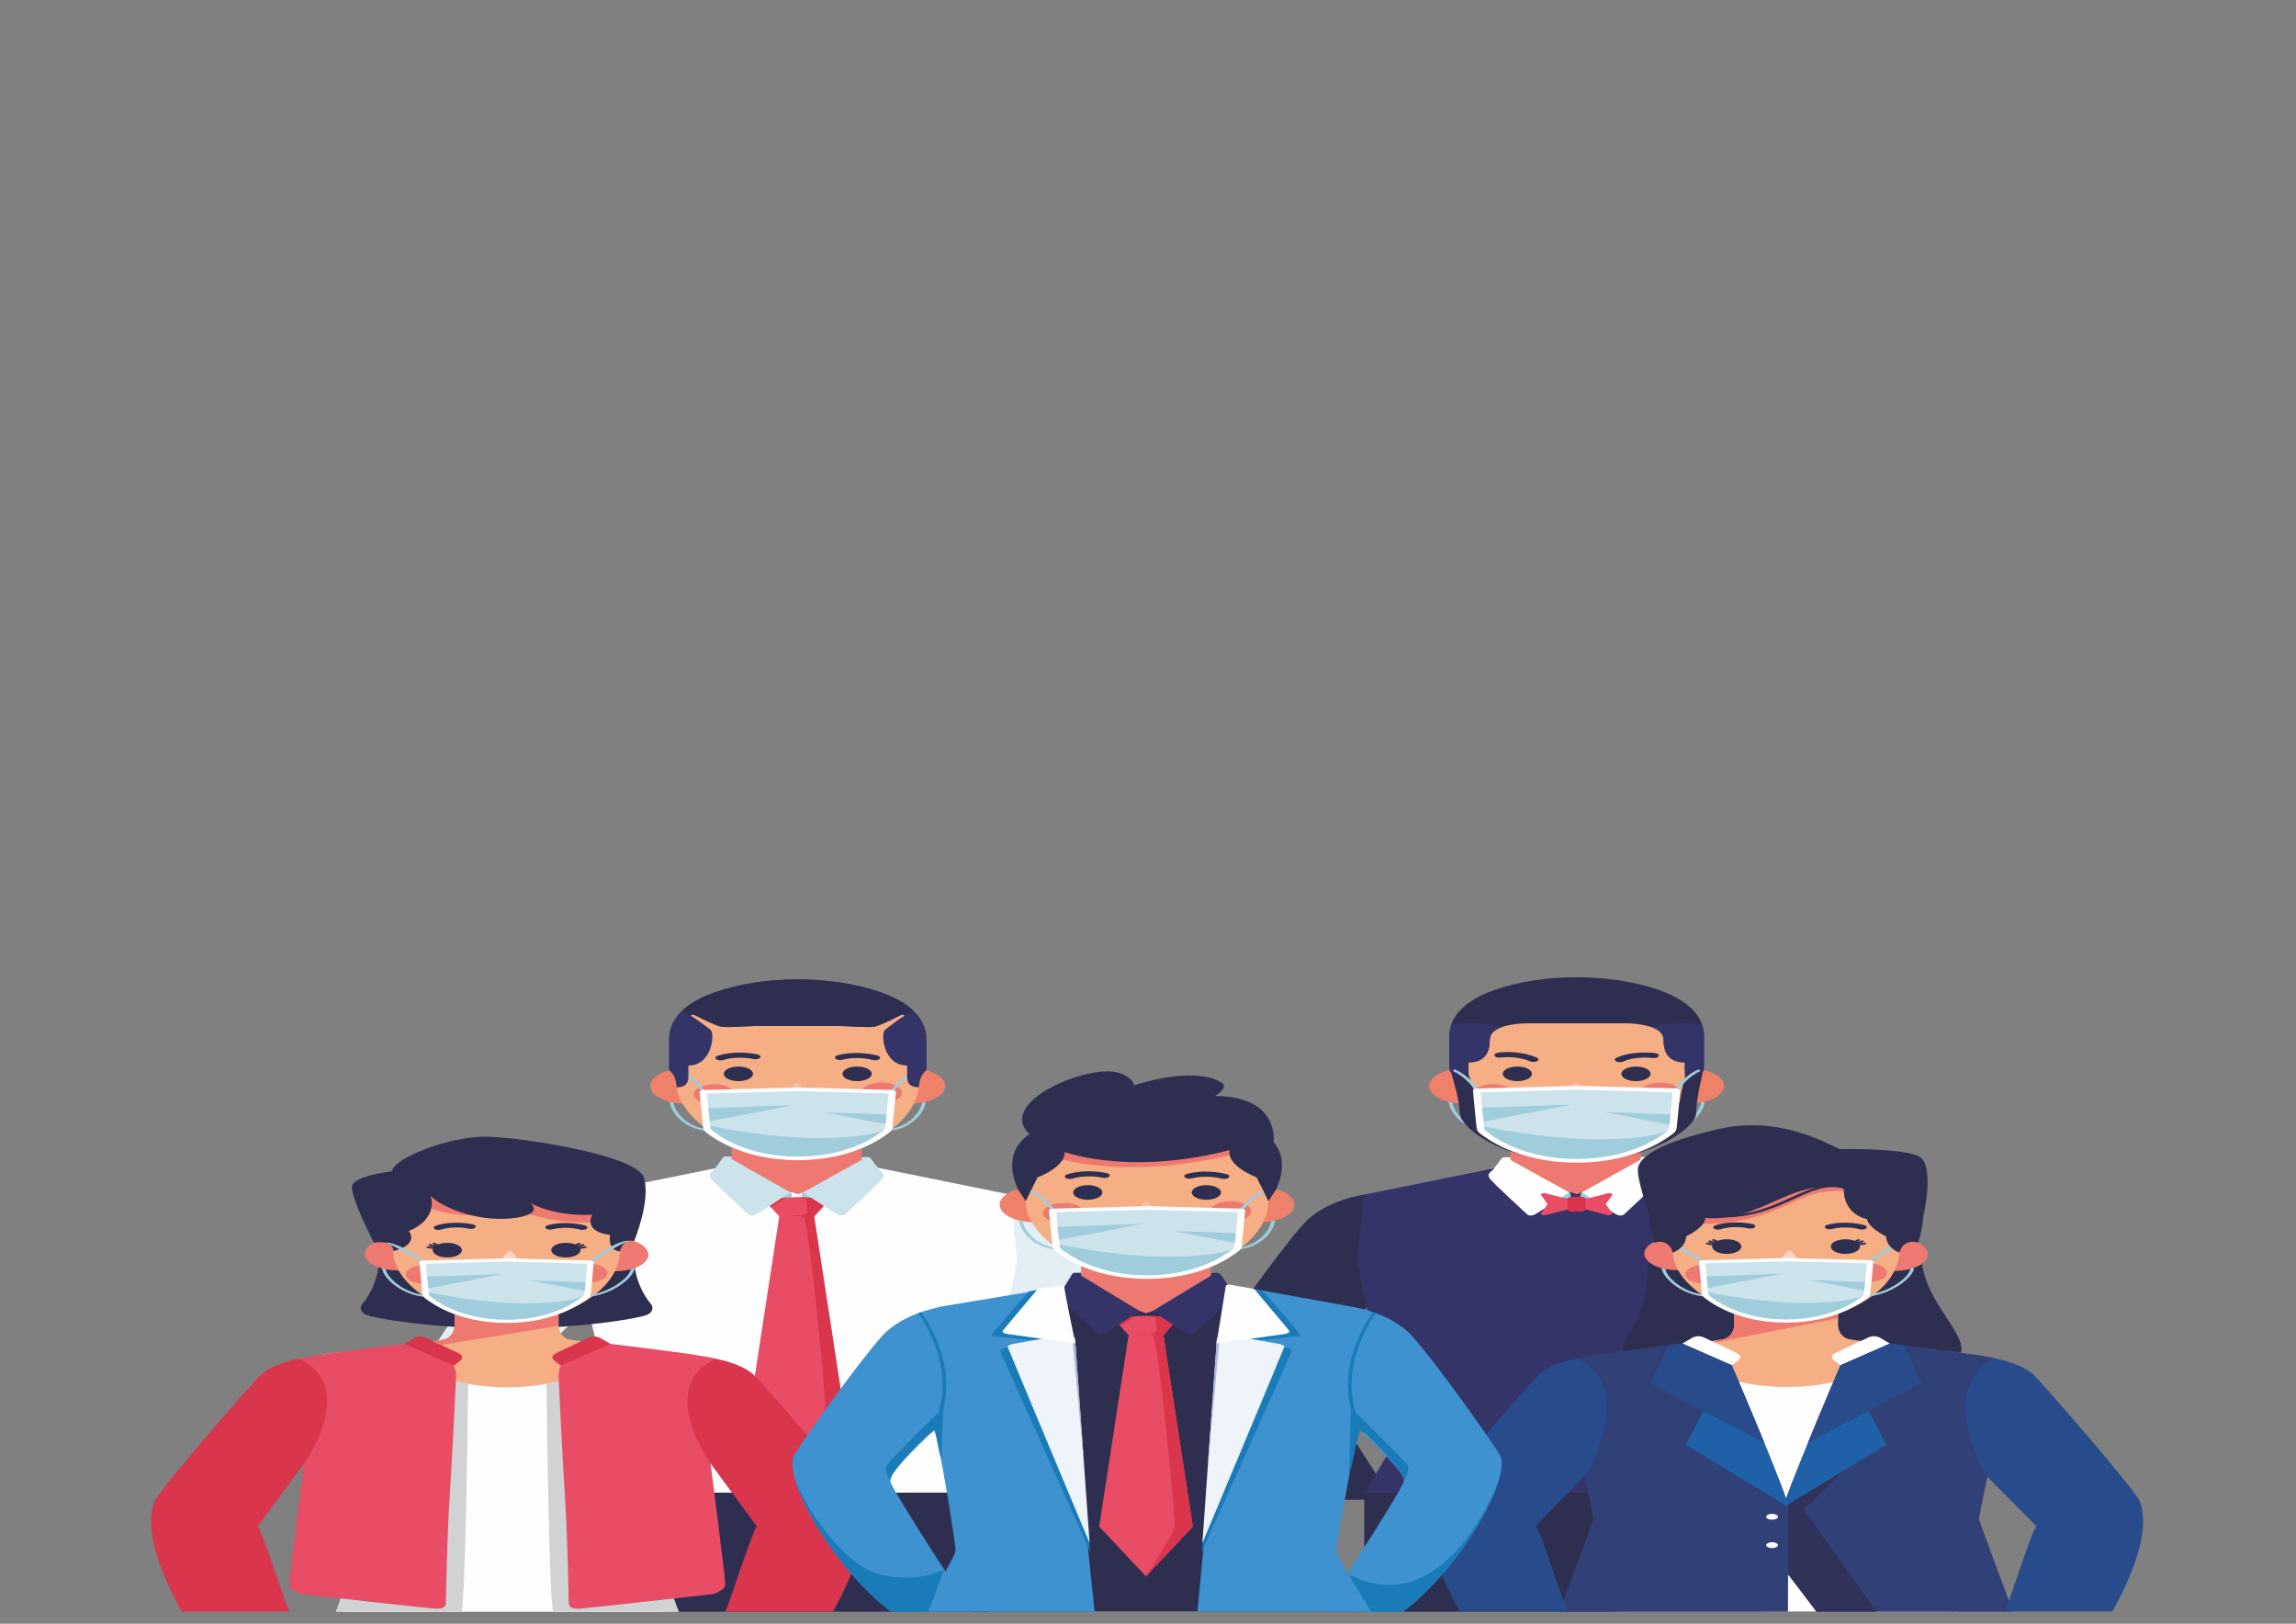 <?xml version="1.0" encoding="UTF-8"?>
<!DOCTYPE svg PUBLIC "-//W3C//DTD SVG 1.1//EN" "http://www.w3.org/Graphics/SVG/1.1/DTD/svg11.dtd">
<!-- Creator: CorelDRAW X8 -->
<svg xmlns="http://www.w3.org/2000/svg" xml:space="preserve" width="100%" height="50%" version="1.1" style="shape-rendering:geometricPrecision; text-rendering:geometricPrecision; image-rendering:optimizeQuality; fill-rule:evenodd; clip-rule:evenodd"
viewBox="0 0 29700 21000"
 xmlns:xlink="http://www.w3.org/1999/xlink">
 <rect x="0" y="0" width="29700" height="21000" fill="#808080" stroke="none"/>
 <defs>
  <style type="text/css">
   <![CDATA[
    .str0 {stroke:#FEFEFE;stroke-width:67.73}
    .fil0 {fill:none;fill-rule:nonzero}
    .fil5 {fill:#FEFEFE}
    .fil15 {fill:#FAD3C9}
    .fil8 {fill:#F8BF9F}
    .fil7 {fill:#F6AE84}
    .fil6 {fill:#EF816B}
    .fil2 {fill:#EE7970}
    .fil10 {fill:#EB6273}
    .fil11 {fill:#E94D65}
    .fil23 {fill:#EEF4FA}
    .fil12 {fill:#D9354C}
    .fil14 {fill:#E3EFF4}
    .fil16 {fill:#D0D2D4}
    .fil13 {fill:#CCE3EC}
    .fil24 {fill:#ADB5DB}
    .fil4 {fill:#A0CDDC}
    .fil21 {fill:#3E92CF}
    .fil22 {fill:#1A7BB9}
    .fil19 {fill:#1F61A7}
    .fil9 {fill:#202227}
    .fil20 {fill:#284C8B}
    .fil17 {fill:#314076}
    .fil18 {fill:#31325A}
    .fil1 {fill:#2E2F50}
    .fil3 {fill:#343468}
    .fil25 {fill:#FEFEFE;fill-rule:nonzero}
   ]]>
  </style>
    <mask id="id0">
  <linearGradient id="id1" gradientUnits="userSpaceOnUse" x1="14513.4" y1="14784.5" x2="14513.5" y2="9501.62">
   <stop offset="0" style="stop-opacity:1; stop-color:white"/>
   <stop offset="1" style="stop-opacity:0; stop-color:white"/>
  </linearGradient>
     <rect style="fill:url(#id1)" x="2473" y="11811" width="24205" height="1696"/>
    </mask>
    <mask id="id2">
  <linearGradient id="id3" gradientUnits="userSpaceOnUse" x1="14513.4" y1="14784.5" x2="14513.5" y2="9501.62">
   <stop offset="0" style="stop-opacity:1; stop-color:white"/>
   <stop offset="1" style="stop-opacity:0; stop-color:white"/>
  </linearGradient>
     <rect style="fill:url(#id3)" x="2439" y="11777" width="24273" height="1763"/>
    </mask>
    <mask id="id4">
  <linearGradient id="id5" gradientUnits="userSpaceOnUse" x1="14513.4" y1="14784.5" x2="14513.5" y2="9501.62">
   <stop offset="0" style="stop-opacity:1; stop-color:white"/>
   <stop offset="1" style="stop-opacity:0; stop-color:white"/>
  </linearGradient>
     <rect style="fill:url(#id5)" x="6594" y="10398" width="15470" height="783"/>
    </mask>
 </defs>
 <g id="Layer_x0020_1">
  <g id="_2263045988160">
   <path class="fil0" style="mask:url(#id0)" d="M2473 12158l877 0 0 1332 807 0 0 -1332 877 0 0 -323 -2561 0 0 323zm6226 500c0,-498 -750,-847 -1694,-847 -938,0 -1702,349 -1702,847 0,497 764,849 1702,849 939,0 1694,-352 1694,-849zm-2571 0c0,-295 340,-481 877,-481 529,0 873,186 873,481 0,290 -344,481 -873,481 -537,0 -877,-191 -877,-481zm4566 -842c-991,0 -1684,349 -1684,844 0,495 698,842 1688,842 873,0 1425,-285 1594,-571l0 -375 -1754 0 0 298 1023 0c-122,186 -400,292 -801,292 -580,0 -929,-179 -929,-486 0,-288 344,-471 863,-471 301,0 528,58 650,169l892 0c-175,-339 -750,-542 -1542,-542zm4075 19l-2028 0 0 1655 2028 0 0 -323 -1222 0 0 -363 1080 0 0 -311 -1080 0 0 -335 1222 0 0 -323zm344 323l877 0 0 1332 807 0 0 -1332 877 0 0 -323 -2561 0 0 323zm5028 1332l806 0 0 -1655 -806 0 0 648 -1255 0 0 -648 -806 0 0 1655 806 0 0 -681 1255 0 0 681zm3414 -1655l-2028 0 0 1655 2028 0 0 -323 -1221 0 0 -363 1080 0 0 -311 -1080 0 0 -335 1221 0 0 -323zm2274 537c0,130 -142,208 -444,208l-500 0 0 -410 500 0c302,0 444,80 444,202zm-1750 -537l0 1655 806 0 0 -625 194 0 688 625 911 0 -764 -655c509,-76 735,-272 735,-479 0,-288 -405,-521 -1216,-521l-1354 0z"/>
   <path id="1" class="fil0 str0" style="mask:url(#id2)" d="M2473 12158l877 0 0 1332 807 0 0 -1332 877 0 0 -323 -2561 0 0 323zm6226 500c0,-498 -750,-847 -1694,-847 -938,0 -1702,349 -1702,847 0,497 764,849 1702,849 939,0 1694,-352 1694,-849zm-2571 0c0,-295 340,-481 877,-481 529,0 873,186 873,481 0,290 -344,481 -873,481 -537,0 -877,-191 -877,-481zm4566 -842c-991,0 -1684,349 -1684,844 0,495 698,842 1688,842 873,0 1425,-285 1594,-571l0 -375 -1754 0 0 298 1023 0c-122,186 -400,292 -801,292 -580,0 -929,-179 -929,-486 0,-288 344,-471 863,-471 301,0 528,58 650,169l892 0c-175,-339 -750,-542 -1542,-542zm4075 19l-2028 0 0 1655 2028 0 0 -323 -1222 0 0 -363 1080 0 0 -311 -1080 0 0 -335 1222 0 0 -323zm344 323l877 0 0 1332 807 0 0 -1332 877 0 0 -323 -2561 0 0 323zm5028 1332l806 0 0 -1655 -806 0 0 648 -1255 0 0 -648 -806 0 0 1655 806 0 0 -681 1255 0 0 681zm3414 -1655l-2028 0 0 1655 2028 0 0 -323 -1221 0 0 -363 1080 0 0 -311 -1080 0 0 -335 1221 0 0 -323zm2274 537c0,130 -142,208 -444,208l-500 0 0 -410 500 0c302,0 444,80 444,202zm-1750 -537l0 1655 806 0 0 -625 194 0 688 625 911 0 -764 -655c509,-76 735,-272 735,-479 0,-288 -405,-521 -1216,-521l-1354 0z"/>
   <polygon class="fil1" points="23142,19243 17648,19243 17648,20845 22793,20845 "/>
   <path class="fil1" d="M17643 15451c0,0 -493,66 -774,371 -281,304 -967,1266 -1138,1535 -172,270 450,1424 1243,2039l1042 0c0,0 -1006,-1538 -1050,-1686 -43,-148 953,-1009 953,-1009 275,-432 258,-863 -276,-1250z"/>
   <path class="fil2" d="M20381 13938l0 0c463,0 841,324 841,719l0 584c0,395 -378,719 -841,719l0 0c-462,0 -841,-324 -841,-719l0 -584c0,-395 379,-719 841,-719z"/>
   <path class="fil1" d="M23147 15451c0,0 492,66 773,371 282,304 967,1266 1139,1535 171,270 -451,1424 -1244,2039l-1042 0c0,0 1007,-1538 1050,-1686 43,-148 -952,-1009 -952,-1009 -275,-432 -259,-863 276,-1250z"/>
   <path class="fil3" d="M20602 15413l-137 8 -70 24 -71 -24 -136 -8 -803 -315 -1742 353 -87 836c130,831 539,2164 539,2228 0,64 -276,516 -447,790l5494 0c-172,-274 -448,-726 -448,-790 0,-64 409,-1397 540,-2228l-87 -836 -1743 -353 -802 315z"/>
   <path class="fil4" d="M20215 15427l82 -6c0,0 16,8 18,21 3,12 4,50 4,50l-62 10c0,0 -123,1 -122,-1 1,-2 80,-74 80,-74z"/>
   <path class="fil4" d="M20547 15427l-82 -6c0,0 -16,8 -18,21 -2,12 -4,50 -4,50l62 10c0,0 124,1 123,-1 -2,-2 -81,-74 -81,-74z"/>
   <path class="fil5" d="M21222 14965c0,0 72,-5 97,0 25,5 110,156 163,193 0,0 47,31 12,82 -35,51 -492,471 -492,471 0,0 -33,22 -85,0 -53,-22 -452,-290 -452,-290l757 -422 0 -34z"/>
   <path class="fil5" d="M19540 14969c0,0 -72,-5 -97,0 -25,6 -110,152 -163,189 0,0 -47,31 -12,82 35,51 492,471 492,471 0,0 33,22 85,0 53,-22 452,-290 452,-290l-757 -418 0 -34z"/>
   <path class="fil6" d="M21907 13819c12,1 23,1 34,3l0 0 0 0c204,22 358,112 361,221 3,126 -200,230 -453,232 -253,1 -460,-100 -463,-227 -2,-73 66,-139 172,-182 -12,68 8,152 181,161l-4 -132c-1,-54 99,-78 172,-76z"/>
   <path class="fil6" d="M18888 13818c-11,1 -22,2 -33,3l-1 0 0 0c-204,21 -361,110 -366,219 -7,126 193,232 446,235 253,3 463,-97 470,-223 3,-74 -62,-140 -168,-183 11,67 -12,151 -185,159l7 -132c3,-54 -96,-79 -170,-78z"/>
   <path class="fil7" d="M20395 14966c-855,0 -1569,-528 -1569,-944l0 -554c0,-431 706,-784 1569,-784l0 0c862,0 1568,353 1568,784l0 542c0,456 -622,956 -1568,956z"/>
   <path class="fil2" d="M21472 14001c-146,2 -263,62 -260,135 3,73 123,131 269,130 146,-2 263,-62 260,-135 -3,-73 -123,-131 -269,-130z"/>
   <path class="fil2" d="M19308 14022c-146,2 -262,62 -259,135 2,73 123,131 269,130 146,-2 262,-62 259,-135 -2,-73 -123,-131 -269,-130z"/>
   <path class="fil1" d="M19878 13678c27,12 29,33 5,46 -25,13 -67,14 -93,2 -1,0 -160,-75 -377,-48 -35,5 -71,-6 -80,-24 -9,-17 12,-35 48,-40 286,-36 497,63 497,64z"/>
   <path class="fil1" d="M21410 13620c35,5 56,23 47,40 -9,18 -45,28 -80,24 -1,0 -212,-30 -378,45 -27,12 -69,11 -93,-2 -25,-14 -22,-35 5,-47 219,-99 498,-60 499,-60z"/>
   <path class="fil8" d="M20437 14039c29,40 80,112 76,124 -6,17 -180,32 -226,10 -30,-15 8,-79 41,-123 45,-59 70,-64 109,-11z"/>
   <path class="fil9" d="M20724 14353c0,91 -147,165 -329,165 -182,0 -330,-74 -330,-165 0,-17 27,-30 61,-30l538 0c33,0 60,13 60,30z"/>
   <path class="fil5" d="M20159 14323l472 0 0 27c0,15 -24,27 -53,27l-366 0c-29,0 -53,-12 -53,-27l0 -27z"/>
   <path class="fil10" d="M20634 14466c-60,32 -145,52 -239,52 -94,0 -179,-20 -239,-52 60,-31 145,-51 239,-51 94,0 179,20 239,51z"/>
   <path class="fil1" d="M19628 13983c104,0 188,-43 188,-95 0,-52 -84,-94 -188,-94 -105,0 -189,42 -189,94 0,52 84,95 189,95z"/>
   <path class="fil1" d="M21162 13983c104,0 189,-43 189,-95 0,-52 -85,-94 -189,-94 -104,0 -189,42 -189,94 0,52 85,95 189,95z"/>
   <path class="fil11" d="M19931 15452c10,-25 56,-20 56,-20l290 74 118 68 -118 69 -290 74c0,0 -46,5 -56,-21l88 -122 -88 -122z"/>
   <path class="fil11" d="M20859 15452c-10,-25 -56,-20 -56,-20l-291 74 -117 68 117 69 291 74c0,0 46,5 56,-21l-88 -122 88 -122z"/>
   <path class="fil12" d="M20333 15478l123 0c31,0 56,12 56,28l0 137c0,15 -25,28 -56,28l-123 0c-30,0 -56,-13 -56,-28l0 -137c0,-16 26,-28 56,-28z"/>
   <path class="fil4" d="M21555 14627c-13,1 -25,-4 -26,-10 -2,-7 8,-13 21,-13l8 -1c142,-9 259,-74 337,-154 60,-61 98,-130 107,-188 16,-3 33,-7 49,-11 -6,64 -46,142 -113,210 -85,86 -214,157 -374,167l-9 0z"/>
   <path class="fil4" d="M19235 14627c13,1 25,-4 26,-10 2,-7 -8,-13 -21,-13l-8 -1c-143,-9 -259,-74 -337,-154 -61,-61 -98,-130 -107,-188 -17,-3 -33,-7 -49,-11 6,64 46,142 113,210 85,86 213,157 374,167l9 0z"/>
   <path class="fil1" d="M19762 13235c-167,0 -490,39 -490,206 0,167 -63,299 -276,299 0,0 0,58 0,131 0,73 -14,147 -152,147 0,-157 -96,-219 -96,-219 0,0 0,-211 0,-395 0,-184 103,-431 586,-601 625,-219 1496,-219 2122,0 483,170 586,417 586,601 0,184 0,395 0,395 0,0 -96,62 -96,219 -138,0 -152,-74 -152,-147 0,-73 0,-131 0,-131 -213,0 -276,-132 -276,-299 0,-167 -323,-206 -490,-206 -422,0 -844,0 -1266,0z"/>
   <path class="fil1" d="M18747 13799c0,0 135,402 135,591 0,190 464,487 866,556 403,69 543,65 647,65 104,0 244,4 646,-65 403,-69 900,-362 900,-551 0,-190 101,-596 101,-596l-214 -63c0,108 -81,356 -97,492 -17,141 -229,154 -504,191 -197,26 -241,290 -399,290 -158,0 -256,-30 -300,-39 -44,-10 -133,-10 -133,-10 0,0 -89,0 -134,10 -44,9 -141,39 -300,39 -158,0 -168,-268 -365,-294 -275,-37 -487,-50 -504,-191 -16,-136 -130,-380 -130,-488l-215 63z"/>
   <path class="fil3" d="M21794 13752l0 3 0 78c0,35 55,63 124,63l0 0c68,0 124,-28 124,-63l0 -429c0,-46 -7,-97 -24,-149l-1 0c-286,-70 -647,30 -650,31 86,31 151,80 151,155 0,167 63,299 276,299l0 12zm-2371 -466c-86,31 -151,80 -151,155 0,167 -63,299 -276,299l0 93c0,35 -56,63 -124,63l0 0c-69,0 -125,-28 -125,-63l0 -78 1 -3 0 -348c0,-46 6,-97 24,-149 288,-71 651,31 651,31l0 0 0 0z"/>
   <path class="fil4" d="M21682 14140c-4,7 -18,11 -32,9 -13,-2 -21,-9 -17,-16 1,-1 128,-216 346,-305l13 26c-193,87 -310,286 -310,286z"/>
   <path class="fil4" d="M19108 14140c4,7 18,11 31,9 14,-2 21,-9 17,-16 0,-1 -127,-216 -345,-305l-13 26c192,87 310,286 310,286z"/>
   <path class="fil5" d="M20395 14044l1291 34c0,0 51,8 50,31 -2,24 -47,481 -47,481 0,0 -2,42 -54,77 -51,36 -457,370 -1240,370 -784,0 -1190,-334 -1241,-370 -51,-35 -53,-77 -53,-77 0,0 -46,-457 -47,-481 -2,-23 50,-31 50,-31l1291 -34z"/>
   <path class="fil13" d="M20395 14094l-1241 33c11,153 32,308 46,461 1,17 16,37 35,50 34,24 65,48 102,71 68,43 144,83 227,119 237,101 516,160 831,160 314,0 593,-59 830,-160 84,-36 159,-76 227,-119 38,-23 68,-47 103,-71 19,-13 33,-33 35,-50 14,-153 34,-308 45,-461l-1240 -33z"/>
   <path class="fil4" d="M21594 14545c4,-44 9,-88 13,-132l-853 -30 840 162zm-2396 23l2 20c1,17 16,37 35,50 34,24 65,48 102,71 68,43 144,83 227,119 237,101 516,160 831,160 314,0 593,-59 830,-160 84,-36 159,-76 227,-119 38,-23 68,-47 103,-71 5,-3 10,-8 14,-12 0,0 -201,109 -899,109 -698,0 -1472,-167 -1472,-167l0 0zm-25 -242c6,60 13,120 19,180l1144 -220 -1163 40 0 0z"/>
   <path class="fil14" d="M7567 15451c0,0 -492,66 -773,371 -282,304 -967,1266 -1138,1535 -172,270 450,1424 1243,2039l1042 0c0,0 -1006,-1538 -1050,-1686 -43,-148 953,-1009 953,-1009 274,-432 258,-863 -277,-1250z"/>
   <path class="fil2" d="M10306 13938l0 0c462,0 841,324 841,719l0 584c0,395 -379,719 -841,719l0 0c-463,0 -841,-324 -841,-719l0 -584c0,-395 378,-719 841,-719z"/>
   <path class="fil14" d="M13072 15451c0,0 492,66 773,371 282,304 967,1266 1139,1535 171,270 -451,1424 -1244,2039l-1042 0c0,0 1006,-1538 1050,-1686 43,-148 -953,-1009 -953,-1009 -274,-432 -258,-863 277,-1250z"/>
   <path class="fil5" d="M10526 15413l-136 8 -70 24 -71 -24 -136 -8 -803 -315 -1742 353 -87 836c130,831 539,2164 539,2228 0,64 -276,516 -447,790l5493 0c-171,-274 -447,-726 -447,-790 0,-64 409,-1397 539,-2228l-86 -836 -1743 -353 -803 315z"/>
   <polygon class="fil11" points="10494,15632 10531,15732 10911,18210 10306,18853 9701,18210 10080,15732 10118,15632 10306,15693 "/>
   <path class="fil12" d="M10494 15632l37 100 380 2478 -605 643c0,0 355,-554 370,-640 14,-86 -214,-2449 -281,-2471 -67,-21 -201,-19 -201,-19l86 -38 26 8 188 -61z"/>
   <path class="fil4" d="M10140 15427l82 -6c0,0 16,8 18,21 2,12 4,50 4,50l-62 10c0,0 -124,1 -123,-1 2,-2 81,-74 81,-74z"/>
   <path class="fil4" d="M10472 15427l-82 -6c0,0 -16,8 -18,21 -3,12 -4,50 -4,50l62 10c0,0 123,1 122,-1 -1,-2 -80,-74 -80,-74z"/>
   <path class="fil11" d="M10080 15732l-177 -194c153,-72 652,-72 806,0l-178 194c-125,-16 -325,-16 -451,0z"/>
   <path class="fil12" d="M10310 15484c162,0 323,18 399,54l-178 194c-48,-6 -107,-10 -170,-11 34,-14 78,-32 79,-37 3,-7 0,-174 -14,-177l-116 -23zm-336 131l-71 -77c55,-26 155,-43 268,-50l-197 127 0 0z"/>
   <path class="fil13" d="M11147 14967c0,0 72,-5 97,0 25,6 110,154 163,191 0,0 47,31 12,82 -35,51 -492,471 -492,471 0,0 -33,22 -85,0 -53,-22 -452,-290 -452,-290l757 -420 0 -34z"/>
   <path class="fil13" d="M9465 14959c0,0 -72,-6 -97,0 -25,5 -110,162 -163,199 0,0 -47,31 -12,82 35,51 492,471 492,471 0,0 33,22 85,0 53,-22 452,-290 452,-290l-757 -429 0 -33z"/>
   <path class="fil6" d="M11832 13819c12,1 23,1 34,3l0 0 0 0c204,22 358,112 361,221 3,126 -200,230 -453,232 -253,1 -460,-100 -463,-227 -2,-73 65,-139 172,-182 -13,68 8,152 180,161l-3 -132c-1,-54 99,-78 172,-76z"/>
   <path class="fil6" d="M8813 13818c-11,1 -22,2 -34,3l0 0 0 0c-204,21 -361,110 -367,219 -6,126 194,232 446,235 253,3 464,-97 470,-223 4,-74 -62,-140 -167,-183 11,67 -12,151 -185,159l7 -132c3,-54 -97,-79 -170,-78z"/>
   <path class="fil7" d="M10320 14966c-856,0 -1569,-528 -1569,-944l0 -554c0,-431 706,-784 1568,-784l1 0c862,0 1568,353 1568,784l0 542c0,456 -622,956 -1568,956z"/>
   <path class="fil2" d="M11396 14001c-146,2 -262,62 -259,135 3,73 123,131 269,130 146,-2 262,-62 260,-135 -3,-73 -124,-131 -270,-130z"/>
   <path class="fil2" d="M9233 14022c-146,2 -262,62 -260,135 3,73 124,131 270,130 146,-2 262,-62 259,-135 -3,-73 -123,-131 -269,-130z"/>
   <path class="fil1" d="M9799 13637c33,8 47,27 32,44 -15,16 -54,24 -87,16 0,0 -198,-47 -388,13 -30,9 -71,5 -91,-11 -19,-15 -10,-36 21,-45 250,-79 512,-17 513,-17z"/>
   <path class="fil1" d="M11350 13652c32,9 43,29 25,45 -17,15 -57,21 -89,12 -1,0 -190,-55 -389,-3 -32,8 -72,2 -89,-14 -16,-16 -4,-36 28,-44 262,-69 513,4 514,4z"/>
   <path class="fil8" d="M10362 14039c29,40 80,112 76,124 -6,17 -180,32 -226,10 -30,-15 8,-79 41,-123 44,-59 69,-64 109,-11z"/>
   <path class="fil9" d="M10649 14353c0,91 -147,165 -329,165 -182,0 -330,-74 -330,-165 0,-17 27,-30 61,-30l537 0c34,0 61,13 61,30z"/>
   <path class="fil5" d="M10084 14323l471 0 0 27c0,15 -23,27 -53,27l-365 0c-29,0 -53,-12 -53,-27l0 -27z"/>
   <path class="fil10" d="M10558 14466c-60,32 -144,52 -238,52 -94,0 -179,-20 -239,-52 60,-31 145,-51 239,-51 94,0 178,20 238,51z"/>
   <path class="fil1" d="M9552 13983c104,0 189,-43 189,-95 0,-52 -85,-94 -189,-94 -104,0 -189,42 -189,94 0,52 85,95 189,95z"/>
   <path class="fil1" d="M11087 13983c104,0 189,-43 189,-95 0,-52 -85,-94 -189,-94 -104,0 -189,42 -189,94 0,52 85,95 189,95z"/>
   <path class="fil4" d="M11538 14156c-4,6 -17,10 -30,8 -12,-2 -20,-9 -16,-15 1,-1 121,-204 327,-289l13 25c-183,82 -294,270 -294,271z"/>
   <path class="fil4" d="M11480 14627c-13,1 -25,-4 -27,-10 -1,-7 8,-13 21,-13l9 -1c142,-9 258,-74 337,-154 60,-61 97,-130 106,-188 17,-3 34,-7 49,-11 -6,64 -46,142 -113,210 -84,86 -213,157 -373,167l-9 0z"/>
   <path class="fil4" d="M9101 14156c4,6 17,10 30,8 13,-2 20,-9 16,-15 0,-1 -120,-204 -327,-289l-12 25c182,82 293,270 293,271z"/>
   <path class="fil4" d="M9160 14627c13,1 24,-4 26,-10 1,-7 -8,-13 -21,-13l-9 -1c-142,-9 -258,-74 -336,-154 -61,-61 -98,-130 -107,-188 -17,-3 -33,-7 -49,-11 6,64 46,142 113,210 85,86 213,157 374,167l9 0z"/>
   <path class="fil5" d="M10320 14065l1221 32c0,0 49,7 48,30 -2,22 -44,455 -44,455 0,0 -3,39 -51,73 -48,33 -433,350 -1174,350 -742,0 -1126,-317 -1175,-350 -48,-34 -50,-73 -50,-73 0,0 -43,-433 -45,-455 -1,-23 48,-30 48,-30l1222 -32z"/>
   <path class="fil13" d="M10320 14112l-1174 31c10,145 30,292 42,437 2,15 16,35 33,47 33,23 62,45 98,68 64,40 136,78 215,112 224,96 488,151 786,151 297,0 561,-55 786,-151 78,-34 150,-72 215,-112 35,-23 64,-45 97,-68 18,-12 31,-32 33,-47 13,-145 32,-292 43,-437l-1174 -31z"/>
   <path class="fil4" d="M11455 14539c4,-41 8,-83 13,-125l-808 -28 795 153zm-2268 22l1 19c2,15 16,35 33,47 33,23 62,45 98,68 64,40 136,78 215,112 224,96 488,151 786,151 297,0 561,-55 786,-151 78,-34 150,-72 215,-112 35,-23 64,-45 97,-68 5,-3 9,-7 13,-11 0,0 -190,103 -851,103 -661,0 -1393,-158 -1393,-158l0 0zm-24 -229c6,57 12,114 18,170l1083 -209 -1101 39 0 0z"/>
   <path class="fil3" d="M10320 12667c378,0 756,56 1072,167 488,171 593,421 593,607 0,186 0,399 0,399 0,0 -97,63 -97,222 -140,0 -154,-75 -154,-149 0,-74 0,-132 0,-132 -307,0 -344,-411 -287,-461 47,-40 192,-145 243,-176 0,0 21,-14 0,-21 -21,-6 -38,4 -125,49 -87,44 -193,91 -244,104 -76,19 -327,-6 -449,-6l-1105 0c-122,0 -372,25 -449,6 -51,-13 -157,-60 -244,-104 -87,-45 -104,-55 -125,-49 -21,7 0,21 0,21 51,31 196,136 243,176 57,50 20,461 -287,461 0,0 0,58 0,132 0,74 -14,149 -154,149 0,-159 -97,-222 -97,-222 0,0 0,-213 0,-399 0,-186 105,-436 593,-607 316,-111 694,-167 1073,-167z"/>
   <path class="fil1" d="M8949 13123c21,-6 38,4 125,49 87,44 193,91 244,104 77,19 327,-6 449,-6l1105 0c122,0 373,25 449,6 51,-13 157,-60 244,-104 87,-45 104,-55 125,-49 21,7 0,21 0,21l29 -17 95 -56c-90,-86 -225,-168 -422,-237 -316,-111 -694,-167 -1072,-167 -379,0 -757,56 -1073,167 -197,69 -332,151 -422,237l95 56 29 17c0,0 -21,-14 0,-21z"/>
   <polygon class="fil1" points="13066,19305 8528,19305 8528,20845 12779,20845 "/>
   <path class="fil1" d="M4903 16201c0,0 43,356 -225,676 0,0 -49,80 59,128 107,47 857,177 1816,177 959,0 1710,-130 1817,-177 107,-48 59,-128 59,-128 -268,-320 -225,-676 -225,-676l-1651 -81 -1650 81z"/>
   <path class="fil7" d="M4473 20845c150,-392 43,-752 -108,-1287 -289,-280 -509,-789 -357,-1154 153,-364 170,-891 170,-891 0,0 1438,-158 1565,-190 127,-32 139,-166 139,-166l671 -72 672 72c0,0 11,134 138,166 128,32 1565,190 1565,190 0,0 17,527 170,891 153,365 -68,874 -356,1154 -152,535 -259,895 -109,1287l-4160 0z"/>
   <path class="fil7" d="M6553 16311l0 0c370,0 672,152 672,336l0 644c0,184 -302,336 -672,336l0 0c-369,0 -672,-152 -672,-336l0 -644c0,-184 303,-336 672,-336z"/>
   <path class="fil2" d="M8019 16015c10,1 21,2 31,3l0 0 0 0c191,21 334,105 337,207 3,118 -187,215 -423,216 -236,2 -430,-93 -432,-211 -2,-69 61,-130 161,-170 -12,63 7,141 168,150l-3 -124c-1,-49 92,-72 161,-71z"/>
   <path class="fil2" d="M5094 16005c-11,1 -21,2 -32,3l0 0 0 0c-191,19 -337,102 -342,204 -6,118 180,216 416,219 236,3 433,-90 439,-208 3,-69 -58,-130 -157,-171 10,63 -11,141 -172,149l6 -124c3,-50 -90,-73 -158,-72z"/>
   <path class="fil7" d="M6553 17086c-798,0 -1464,-492 -1464,-881l0 -517c0,-402 659,-732 1464,-732l0 0c806,0 1465,330 1465,732l0 506c0,426 -581,892 -1465,892z"/>
   <path class="fil2" d="M5248 15358c84,-83 200,-157 338,-218l1664 113c0,0 600,208 761,369 4,22 7,44 7,66l0 56c-35,22 -96,39 -194,50 -743,85 -1257,-207 -1257,-207 0,0 486,8 -170,112 -655,103 -1098,-194 -1098,-194l-51 -147z"/>
   <path class="fil2" d="M7612 16344c-133,1 -240,56 -237,123 2,66 113,119 246,118 133,-1 239,-56 237,-123 -2,-67 -113,-120 -246,-118z"/>
   <path class="fil2" d="M5485 16363c-133,1 -239,56 -237,123 3,66 113,120 246,118 134,-1 240,-56 238,-123 -3,-66 -113,-119 -247,-118z"/>
   <path class="fil1" d="M6118 15836c31,7 44,25 30,40 -13,16 -50,23 -81,16 0,-1 -185,-44 -362,11 -29,9 -67,5 -85,-9 -18,-15 -9,-34 20,-43 233,-73 477,-15 478,-15z"/>
   <path class="fil1" d="M7566 15849c30,9 40,27 24,42 -17,15 -54,20 -84,12 0,0 -177,-51 -362,-3 -30,8 -68,2 -83,-13 -16,-15 -4,-34 26,-42 244,-63 478,4 479,4z"/>
   <path class="fil5" d="M6191 16560c-3,120 190,218 429,219 240,1 435,-95 437,-215l0 0c0,-20 -33,-37 -74,-38l-716 -3c-41,0 -75,17 -76,37l0 0z"/>
   <path class="fil5" d="M6349 16730c74,30 168,49 271,49 84,0 163,-11 230,-32 -33,-44 -129,-78 -247,-81 -111,-2 -210,24 -254,64z"/>
   <path class="fil5" d="M6958 16526l-672 -3c-12,37 22,75 72,84 61,10 548,6 582,-13 17,-10 20,-39 18,-68z"/>
   <path class="fil15" d="M6653 16221c31,44 86,125 81,138 -6,17 -193,22 -242,-5 -32,-18 8,-85 44,-129 48,-61 75,-64 117,-4z"/>
   <path class="fil5" d="M8143 17424l-289 1947 593 8c0,0 116,941 332,1466l-4433 0c216,-525 332,-1466 332,-1466l593 -8 -289 -1947c846,692 2315,692 3161,0z"/>
   <path class="fil16" d="M5975 20845l-1629 0c216,-525 332,-1466 332,-1466l593 -8 -232 -1567c201,-17 381,-31 532,-41 155,60 318,105 485,135 -33,2789 -82,2935 -82,2935l1 12z"/>
   <path class="fil16" d="M8086 17804l-232 1567 593 8c0,0 116,941 332,1466l-1629 0 1 -12c0,0 -49,-146 -82,-2935 167,-30 330,-75 485,-135 151,10 331,24 532,41z"/>
   <path class="fil12" d="M7256 17661c0,0 -73,-45 -98,-78 -25,-33 -16,-55 57,-92 74,-37 353,-166 406,-191 53,-24 109,-13 137,1 29,15 137,80 137,80 0,0 -186,175 -639,280z"/>
   <path class="fil11" d="M7256 17661c0,0 -30,50 -30,122 0,72 49,1070 82,1570 32,500 49,1316 49,1378 0,61 57,82 156,73 98,-8 1303,-139 1713,-188 0,0 156,-45 156,-127 0,-82 -189,-1550 -189,-1550 0,0 -374,-982 248,-1266 0,0 -59,-52 -182,-99 -123,-47 -1364,-193 -1364,-193l-639 280z"/>
   <path class="fil12" d="M5869 17661c0,0 73,-45 98,-78 24,-33 16,-55 -57,-92 -74,-37 -353,-166 -406,-191 -54,-24 -109,-13 -138,1 -28,15 -136,80 -136,80 0,0 186,175 639,280z"/>
   <path class="fil11" d="M5869 17661c0,0 30,50 30,122 0,72 -49,1070 -82,1570 -33,500 -49,1316 -49,1378 0,61 -57,82 -156,73 -98,-8 -1303,-139 -1713,-188 0,0 -156,-45 -156,-127 0,-82 189,-1550 189,-1550 0,0 373,-982 -248,-1266 0,0 59,-52 182,-99 123,-47 1364,-193 1364,-193l639 280z"/>
   <path class="fil2" d="M7225 17146l0 -160c-193,62 -416,99 -662,100 -4,0 -7,0 -10,0 -3,0 -6,0 -9,0 -238,-1 -463,-45 -663,-118l0 194c-3,24 -25,133 -138,161 -20,5 -70,13 -142,23 14,6 87,44 102,51l1522 -251z"/>
   <path class="fil1" d="M5089 16180c0,0 332,-66 199,-260 0,0 371,-123 284,-456 43,80 546,372 1115,284 354,-55 169,-192 169,-192 0,0 287,178 806,155 0,0 -133,213 230,261 0,0 -41,197 126,213 0,0 34,-174 185,-133 0,0 222,-537 124,-826 -99,-290 -1618,-525 -2056,-525 -437,0 -1158,257 -1202,448 0,0 -481,55 -514,186 -33,131 281,736 281,736 0,0 253,-42 253,109z"/>
   <path class="fil1" d="M7320 16074c-104,0 -189,42 -189,94 0,53 85,95 189,95 105,0 189,-42 189,-95 0,-5 -1,-11 -3,-17l6 0c22,-2 45,-6 68,-13 10,-3 13,-10 6,-15 -6,-5 -20,-7 -30,-4 -21,7 -43,10 -63,11l0 0c21,-4 43,-11 61,-22 8,-5 6,-12 -3,-16 -9,-4 -23,-3 -31,2 -15,9 -33,14 -50,17l-2 -2c14,-4 29,-10 39,-20 5,-5 1,-11 -10,-14 -11,-3 -24,-1 -29,5 -9,8 -23,12 -33,13 -32,-12 -72,-19 -115,-19zm-1534 0c-43,0 -83,7 -115,19 -10,-1 -26,-5 -35,-13 -6,-6 -19,-8 -30,-5 -10,3 -15,9 -9,14 10,11 26,17 41,21l-2 1c-17,-2 -37,-7 -53,-17 -8,-5 -21,-6 -31,-2 -9,4 -11,11 -3,16 19,11 42,18 64,22l0 0c-21,-1 -43,-3 -66,-11 -10,-3 -23,-1 -30,4 -6,5 -3,12 7,15 23,7 46,11 68,13l8 0c-2,6 -3,12 -3,17 0,53 85,95 189,95 104,0 189,-42 189,-95 0,-52 -85,-94 -189,-94l0 0z"/>
   <path class="fil4" d="M7657 16331c-3,6 -17,10 -29,8 -13,-2 -20,-9 -16,-15 0,-1 346,-292 530,-277l-52 20c-183,82 -432,263 -433,264z"/>
   <path class="fil4" d="M5458 16327c4,6 17,10 30,8 12,-2 20,-9 16,-15 0,-1 -350,-265 -534,-250l28 6 23 8c182,82 437,242 437,243z"/>
   <path class="fil4" d="M5514 16774c13,0 25,-4 26,-11 1,-6 -8,-12 -21,-13l-8 0c-268,-17 -501,-216 -520,-334 -16,-4 -33,-9 -49,-15 12,133 263,354 563,372l9 1z"/>
   <path class="fil4" d="M7588 16774c-13,0 -25,-4 -26,-11 -1,-6 8,-12 21,-13l8 0c268,-17 550,-216 568,-334 17,-4 34,-9 50,-15 -13,133 -312,354 -612,372l-9 1z"/>
   <path class="fil5" d="M6553 16274l1086 29c0,0 44,6 42,26 -1,20 -39,405 -39,405 0,0 -2,35 -45,65 -43,29 -385,311 -1044,311 -659,0 -1001,-282 -1044,-311 -43,-30 -45,-65 -45,-65 0,0 -38,-385 -39,-405 -2,-20 42,-26 42,-26l1086 -29z"/>
   <path class="fil13" d="M6553 16316l-1044 28c10,129 27,259 39,388 1,14 13,31 29,42 29,20 55,40 86,60 57,36 121,70 191,100 200,85 435,134 699,134 265,0 500,-49 699,-134 70,-30 134,-64 191,-100 31,-20 57,-40 86,-60 16,-11 28,-28 30,-42 11,-129 29,-259 38,-388l-1044 -28z"/>
   <path class="fil4" d="M7562 16696c4,-37 8,-74 12,-111l-718 -25 706 136zm-2016 19l2 17c1,14 13,31 29,42 29,20 55,40 86,60 57,36 121,70 191,100 200,85 435,134 699,134 265,0 500,-49 699,-134 70,-30 134,-64 191,-100 31,-20 57,-40 86,-60 5,-3 9,-6 13,-10 0,0 -170,92 -757,92 -588,0 -1239,-141 -1239,-141l0 0zm-21 -203c5,50 11,101 16,151l963 -186 -979 35 0 0z"/>
   <path class="fil12" d="M3866 17574c0,0 -342,57 -505,220 -163,163 -1310,1487 -1364,1628 -53,136 -145,525 354,1423l1391 0c-54,-115 -360,-1076 -408,-1102l604 -821c0,0 708,-990 -72,-1348z"/>
   <path class="fil12" d="M9259 17574c0,0 342,57 505,220 163,163 1310,1487 1364,1628 52,136 145,525 -354,1423l-1391 0c54,-115 360,-1076 408,-1102l-604 -821c0,0 -708,-990 72,-1348z"/>
   <path class="fil1" d="M21416 15777l-83 -73c0,0 -157,-435 -146,-587 11,-153 283,-343 1055,-517 771,-174 1380,185 1554,261 0,0 826,-16 1032,98 207,114 48,788 48,788l-3460 30zm157 441l-257 55c0,0 36,561 -225,947 -261,386 -53,713 368,634 0,0 24,236 373,290 349,54 783,97 783,97l1174 36c0,0 1115,175 1198,-565 0,0 379,-9 385,-267 6,-257 -516,-676 -516,-1209 0,-533 -3283,-18 -3283,-18l0 0z"/>
   <path class="fil7" d="M21025 20841c149,-392 43,-752 -109,-1287 -289,-280 -509,-789 -356,-1154 152,-365 112,-777 112,-777 0,0 1495,-273 1622,-304 128,-32 139,-166 139,-166l671 -72 672 72c0,0 11,134 139,166 127,31 1564,190 1564,190 0,0 18,526 170,891 153,365 -68,874 -356,1154 -152,535 -258,895 -109,1287l-4159 0z"/>
   <path class="fil7" d="M23104 16307l0 0c370,0 672,151 672,336l0 643c0,185 -302,336 -672,336l0 0c-369,0 -672,-151 -672,-336l0 -643c0,-185 303,-336 672,-336z"/>
   <path class="fil2" d="M24570 16011c10,1 21,2 31,3l0 0 0 0c191,21 335,105 337,206 3,119 -186,215 -422,217 -237,1 -430,-93 -433,-211 -2,-69 61,-131 161,-170 -12,63 7,141 168,149l-3 -123c-1,-50 92,-72 161,-71z"/>
   <path class="fil2" d="M21645 16001c-11,1 -21,2 -32,3l0 0 0 0c-191,19 -337,102 -342,204 -6,118 180,216 416,219 236,3 433,-90 439,-208 4,-69 -58,-131 -156,-171 10,63 -12,141 -173,148l6 -123c3,-50 -90,-73 -158,-72z"/>
   <path class="fil7" d="M23105 17082c-799,0 -1465,-492 -1465,-881l0 -517c0,-403 659,-732 1464,-732l1 0c805,0 1464,329 1464,732l0 506c0,426 -581,892 -1464,892z"/>
   <path class="fil2" d="M23970 15421c0,0 -248,-56 -533,27 -285,83 -712,418 -1505,375 -794,-43 1038,-421 1038,-421 0,0 924,-231 973,-218 48,14 27,237 27,237z"/>
   <path class="fil2" d="M24163 16339c-133,1 -239,57 -237,123 3,67 113,120 246,119 133,-1 240,-56 237,-123 -2,-67 -112,-120 -246,-119z"/>
   <path class="fil2" d="M22037 16358c-134,2 -240,57 -237,124 2,66 112,119 246,118 133,-1 239,-56 237,-123 -3,-67 -113,-120 -246,-119z"/>
   <path class="fil1" d="M22669 15831c31,7 45,26 31,41 -14,15 -51,22 -81,15 -1,0 -186,-44 -363,12 -28,9 -66,5 -85,-10 -18,-14 -9,-33 20,-42 233,-74 478,-16 478,-16z"/>
   <path class="fil1" d="M24117 15845c30,8 40,27 24,42 -16,15 -54,20 -83,12 -1,0 -178,-52 -363,-3 -30,7 -68,2 -83,-14 -16,-15 -4,-33 26,-41 244,-64 479,4 479,4z"/>
   <path class="fil5" d="M22742 16556c-2,120 190,218 429,219 240,1 436,-95 438,-215l-1 0c0,-21 -33,-38 -74,-38l-716 -3c-41,0 -75,16 -76,37l0 0z"/>
   <path class="fil5" d="M22900 16725c74,31 168,49 271,50 84,0 163,-12 230,-32 -32,-45 -129,-78 -246,-81 -112,-3 -211,24 -255,63z"/>
   <path class="fil5" d="M23510 16522l-673 -3c-11,37 22,75 72,83 61,11 548,6 583,-13 16,-9 19,-39 18,-67z"/>
   <path class="fil15" d="M23204 16216c32,45 86,126 82,138 -7,18 -193,23 -242,-4 -33,-18 7,-85 43,-130 48,-60 75,-64 117,-4z"/>
   <path class="fil5" d="M24694 17420l-289 1947 594 8c0,0 115,941 331,1466l-4433 0c216,-525 332,-1466 332,-1466l593 -8 -289 -1947c846,692 2315,692 3161,0z"/>
   <path class="fil5" d="M23808 17657c0,0 -74,-45 -99,-78 -24,-33 -16,-55 58,-92 73,-37 352,-166 405,-191 54,-24 109,-13 138,1 28,15 136,80 136,80 0,0 -185,174 -638,280z"/>
   <path class="fil17" d="M23808 17657c-9,15 -614,1441 -717,1772 -10,30 -210,584 -210,594 0,14 330,443 617,822l2541 0c-160,-438 -437,-1168 -438,-1192 -4,-53 144,-718 144,-718 0,0 -374,-982 247,-1266 0,0 -59,-52 -182,-99 -123,-47 -1364,-193 -1364,-193l-638 280z"/>
   <path class="fil18" d="M23197 19138c-49,125 -87,228 -106,291 -10,30 -210,584 -210,594 0,14 330,443 617,822l777 0 -945 -1320 515 -502 -330 -14c0,0 -136,54 -318,129z"/>
   <path class="fil19" d="M23559 18246c-212,509 -483,1173 -483,1244l1325 -804 -304 -582c0,0 -244,63 -538,142z"/>
   <path class="fil2" d="M22435 17314l1000 -197 341 -68 0 -68c-193,63 -416,100 -662,101 -3,0 -6,0 -10,0 -3,0 -6,0 -9,0 -237,-1 -463,-46 -663,-118l0 194c-3,24 -25,132 -138,161 -19,4 -70,12 -142,22 14,7 28,13 43,20l240 -47z"/>
   <path class="fil1" d="M23872 16028c-105,0 -189,42 -189,94 0,52 84,95 189,95 104,0 188,-43 188,-95 0,-6 -1,-11 -3,-17l6 0c22,-2 45,-6 68,-13 10,-4 13,-10 6,-16 -6,-5 -20,-6 -30,-3 -21,7 -43,10 -63,11l0 -1c21,-4 43,-10 62,-22 7,-4 6,-11 -4,-15 -9,-4 -23,-3 -30,2 -15,9 -34,14 -51,16l-2 -1c14,-4 29,-10 39,-20 5,-5 1,-12 -10,-15 -10,-2 -24,0 -29,5 -8,9 -23,12 -33,14 -32,-12 -71,-19 -114,-19zm-1535 0c-43,0 -83,7 -115,19 -10,-1 -26,-5 -35,-14 -6,-5 -19,-7 -29,-5 -11,3 -16,10 -10,15 10,10 26,17 41,21l-2 1c-17,-3 -37,-8 -53,-17 -7,-5 -21,-6 -30,-2 -10,4 -11,11 -4,15 19,12 43,19 64,23l0 0c-20,-1 -43,-4 -65,-11 -11,-3 -24,-2 -31,3 -6,6 -3,12 7,16 23,7 46,11 68,13l8 0c-2,6 -3,11 -3,17 0,52 85,95 189,95 105,0 189,-43 189,-95 0,-52 -84,-94 -189,-94l0 0z"/>
   <path class="fil4" d="M24208 16326c-3,7 -17,10 -29,8 -13,-1 -20,-8 -16,-14 0,-1 346,-292 530,-278l-52 20c-183,83 -432,264 -433,264z"/>
   <path class="fil4" d="M22009 16322c4,7 17,10 30,8 13,-2 20,-8 16,-14 0,-1 -350,-265 -534,-250l29 6 22 7c183,82 437,243 437,243z"/>
   <path class="fil4" d="M22065 16769c13,1 25,-3 26,-10 2,-7 -8,-12 -21,-13l-8 -1c-268,-16 -501,-215 -519,-333 -17,-5 -34,-10 -50,-15 13,133 263,353 563,372l9 0z"/>
   <path class="fil4" d="M24139 16769c-13,1 -24,-3 -26,-10 -1,-7 8,-12 21,-13l9 -1c267,-16 549,-215 568,-333 16,-5 33,-10 49,-15 -12,133 -312,353 -612,372l-9 0z"/>
   <path class="fil5" d="M23104 16270l1086 29c0,0 44,6 43,26 -2,20 -40,405 -40,405 0,0 -2,34 -45,64 -43,30 -385,312 -1044,312 -659,0 -1001,-282 -1044,-312 -43,-30 -45,-64 -45,-64 0,0 -38,-385 -39,-405 -1,-20 42,-26 42,-26l1086 -29z"/>
   <path class="fil13" d="M23104 16312l-1043 27c9,130 26,260 38,389 1,14 13,31 29,42 29,20 55,40 86,60 58,36 122,70 192,100 199,85 434,134 698,134 265,0 500,-49 699,-134 70,-30 134,-64 191,-100 32,-20 58,-40 87,-60 16,-11 28,-28 29,-42 11,-129 29,-259 38,-389l-1044 -27z"/>
   <path class="fil4" d="M24113 16692c4,-37 8,-74 12,-111l-718 -26 706 137zm-2016 19l2 17c1,14 13,31 29,42 29,20 55,40 86,60 58,36 122,70 192,100 199,85 434,134 698,134 265,0 500,-49 699,-134 70,-30 134,-64 191,-100 32,-20 58,-40 87,-60 4,-3 8,-7 12,-10 0,0 -169,91 -757,91 -588,0 -1239,-140 -1239,-140l0 0zm-21 -204c5,51 11,101 16,152l963 -186 -979 34 0 0z"/>
   <path class="fil20" d="M25810 17570c0,0 342,57 505,220 163,163 1310,1486 1364,1628 53,136 145,525 -354,1423l-1391 0c54,-115 360,-1076 408,-1103l-659 -662c0,0 -653,-1149 127,-1506z"/>
   <path class="fil1" d="M21640 16201c0,0 170,-61 170,-210 0,0 271,-126 250,-259 -22,-133 -322,-310 -322,-310 0,0 -271,84 -368,177 -98,92 27,473 27,473 0,0 184,-68 243,129z"/>
   <path class="fil1" d="M24569 16201c0,0 -170,-61 -170,-210 0,0 -272,-126 -250,-259 22,-133 322,-310 322,-310 0,0 270,84 368,177 98,92 -27,473 -27,473 0,0 -185,-68 -243,129z"/>
   <path class="fil1" d="M23487 15359c-335,48 -610,242 -944,340 245,-38 444,-129 624,-211 112,-51 217,-99 320,-129zm393 16l-5 -1c-8,2 -17,2 -24,0 -216,-63 -415,27 -648,134 -236,107 -506,230 -869,237 -33,4 -66,8 -100,10 -623,36 -908,-388 -331,-669 619,-301 1971,-345 2126,139 0,0 28,103 -149,150l0 0z"/>
   <path class="fil1" d="M23851 15374c0,0 -33,357 374,408 408,52 549,-212 348,-467 -201,-256 -706,-370 -810,-351 -103,19 88,410 88,410z"/>
   <path class="fil20" d="M23808 17657c-6,9 -225,524 -422,1006l1472 -776 -239 -490c-105,-12 -173,-20 -173,-20l-638 280z"/>
   <path class="fil5" d="M22401 17657c0,0 74,-45 99,-78 24,-33 16,-55 -58,-92 -74,-37 -352,-166 -406,-191 -53,-24 -108,-13 -137,1 -29,15 -136,80 -136,80 0,0 185,174 638,280z"/>
   <path class="fil17" d="M22401 17657c10,16 732,1717 732,1833 0,16 -3,797 -5,1355l-2959 0c161,-438 438,-1168 439,-1192 4,-53 -144,-718 -144,-718 0,0 374,-982 -247,-1266 0,0 59,-52 182,-99 123,-47 1364,-193 1364,-193l638 280z"/>
   <path class="fil19" d="M22650 18246c212,509 483,1173 483,1244l-1326 -804 305 -582c0,0 244,63 538,142z"/>
   <path class="fil20" d="M20399 17570c0,0 -342,57 -505,220 -163,163 -1310,1486 -1364,1628 -53,136 -145,525 353,1423l1392 0c-54,-115 -361,-1076 -409,-1103l667 -691c0,0 646,-1120 -134,-1477z"/>
   <path class="fil20" d="M22401 17657c5,9 225,524 422,1006l-1472 -776 238 -490c106,-12 174,-20 174,-20l638 280z"/>
   <path class="fil5" d="M22923 19655c41,0 76,-17 76,-38 0,-21 -35,-38 -76,-38 -42,0 -76,17 -76,38 0,21 34,38 76,38z"/>
   <path class="fil5" d="M22923 20022c41,0 76,-17 76,-38 0,-21 -35,-38 -76,-38 -42,0 -76,17 -76,38 0,21 34,38 76,38z"/>
   <path class="fil2" d="M14824 15473l0 0c463,0 841,323 841,719l0 583c0,396 -378,719 -841,719l0 0c-462,0 -840,-323 -840,-719l0 -583c0,-396 378,-719 840,-719z"/>
   <path class="fil21" d="M17484 16901c0,0 492,66 774,370 281,305 967,1266 1138,1536 171,269 -451,1423 -1244,2038l-1042 0c0,0 1007,-1538 1050,-1686 44,-148 -952,-1009 -952,-1009 -275,-432 -258,-862 276,-1249z"/>
   <path class="fil22" d="M19392 19129c-129,464 -635,1247 -1240,1716l-646 0c-104,-71 -178,-124 -178,-124l100 -365c1160,598 1833,-861 1964,-1227z"/>
   <path class="fil1" d="M15045 16948l-136 8 -85 29 -84 -29 -136 -8 -803 -315 -1742 353 -87 836c130,831 520,2163 520,2228 0,64 -277,515 -448,790l5541 0c-171,-275 -448,-726 -448,-790 0,-65 410,-1397 540,-2228l-87 -836 -1743 -353 -802 315z"/>
   <polygon class="fil11" points="15012,17167 15050,17267 15430,19744 14824,20388 14219,19744 14599,17267 14636,17167 14824,17228 "/>
   <path class="fil12" d="M15012 17167l38 100 380 2477 -606 644c0,0 356,-555 370,-640 14,-86 -214,-2449 -281,-2471 -67,-22 -200,-20 -200,-20l85 -38 26 9 188 -61z"/>
   <path class="fil1" d="M14659 16962l81 -6c0,0 16,7 18,20 3,13 5,50 5,50l-63 10c0,0 -123,2 -122,-1 1,-2 81,-73 81,-73z"/>
   <path class="fil1" d="M14990 16962l-81 -6c0,0 -16,7 -19,20 -2,13 -4,50 -4,50l62 10c0,0 124,2 123,-1 -1,-2 -81,-73 -81,-73z"/>
   <path class="fil11" d="M14599 17267l-178 -195c154,-72 653,-72 806,0l-177 195c-125,-17 -326,-17 -451,0z"/>
   <path class="fil12" d="M14828 17018c162,0 323,18 399,54l-177 195c-48,-7 -108,-10 -170,-12 33,-13 78,-32 79,-36 2,-7 -1,-175 -15,-178l-116 -23zm-336 132l-71 -78c56,-26 156,-42 268,-50l-197 128 0 0z"/>
   <path class="fil3" d="M15665 16465c0,0 73,-6 98,0 25,5 210,258 175,309 -35,51 -493,471 -493,471 0,0 -32,22 -85,1 -52,-22 -451,-290 -451,-290l756 -458 0 -33z"/>
   <path class="fil21" d="M15915 16616l1542 279c33,6 352,70 390,301 18,109 -134,624 -262,1225 -157,741 -298,1586 -298,1629 0,77 280,520 451,794l-2248 0 393 -4198c0,0 2,-22 32,-30z"/>
   <path class="fil3" d="M13984 16463c0,0 -73,-5 -98,0 -25,5 -110,193 -162,230 0,0 -48,30 -13,81 35,51 493,471 493,471 0,0 32,22 85,1 52,-22 451,-290 451,-290l-756 -459 0 -34z"/>
   <path class="fil21" d="M13734 16639l-1543 256c-32,6 -352,70 -390,301 -18,112 158,649 289,1268 155,727 271,1544 271,1586 0,77 -279,520 -450,794l2248 0 -425 -4081c0,0 30,-115 0,-124z"/>
   <path class="fil22" d="M17799 16984c-140,199 -533,857 -158,1534 2,5 -4,10 -13,12 -20,-18 -39,-36 -58,-54 -339,-674 57,-1320 190,-1506 13,4 26,9 39,14z"/>
   <path class="fil21" d="M12192 16901c0,0 -492,66 -774,370 -281,305 -967,1266 -1138,1536 -171,269 451,1423 1244,2038l1042 0c0,0 -1007,-1538 -1050,-1686 -43,-148 952,-1009 952,-1009 275,-432 258,-862 -276,-1249z"/>
   <path class="fil22" d="M10284 19129c129,464 635,1247 1240,1716l478 0c9,-6 195,-489 204,-540 -188,67 -347,141 -757,73 -518,-86 -1030,-872 -1165,-1249z"/>
   <path class="fil22" d="M11535 19203c-10,-19 -16,-35 -19,-44 -26,-87 273,-407 552,-666 44,-41 78,394 118,358 -14,-85 19,-625 17,-629 -10,-24 -695,672 -735,727 -40,54 67,254 67,254l0 0z"/>
   <path class="fil22" d="M11877 16984c140,199 533,857 158,1534 -2,5 4,10 14,12 19,-18 38,-36 57,-54 339,-674 -57,-1320 -190,-1506 -13,4 -26,9 -39,14z"/>
   <path class="fil22" d="M15927 16625l410 76c111,125 497,557 480,572 -20,17 -605,67 -605,67 0,0 447,93 462,98 15,6 40,15 30,48 -8,28 -920,2055 -1159,2587l350 -3418c0,0 1,-22 32,-30z"/>
   <path class="fil23" d="M15968 17278l590 106c0,0 60,17 55,36 -5,20 -1060,2538 -1060,2538l189 -2653 226 -27z"/>
   <path class="fil24" d="M15621 18990l120 -1685 36 -5c-63,687 -156,1692 -156,1692l0 -2z"/>
   <path class="fil5" d="M15897 16613l305 53c0,0 27,4 35,19 9,16 430,509 440,527 10,17 -17,36 -75,44 -57,9 -865,119 -865,119l119 -740c0,0 5,-22 41,-22z"/>
   <path class="fil22" d="M13692 16636l-381 65c-111,125 -497,557 -480,572 20,17 605,67 605,67 0,0 -448,93 -463,98 -15,6 -40,15 -30,48 9,28 921,2055 1160,2587l-399 -3351c0,0 19,-77 -12,-86z"/>
   <path class="fil23" d="M13680 17278l-590 106c0,0 -60,17 -55,36 5,20 1060,2538 1060,2538l-190 -2653 -225 -27z"/>
   <path class="fil24" d="M14027 18990l-120 -1685 -36 -5c63,687 156,1692 156,1692l0 -2z"/>
   <path class="fil5" d="M13763 16622l-317 44c0,0 -27,4 -35,19 -9,16 -430,509 -440,527 -10,17 17,36 75,44 57,9 864,119 864,119 0,0 -123,-583 -147,-753z"/>
   <path class="fil6" d="M16351 15353c11,1 22,2 33,3l1 0 0 0c204,22 358,113 360,221 3,127 -199,231 -452,232 -253,2 -461,-100 -464,-226 -2,-74 66,-139 173,-182 -13,68 7,151 180,160l-3 -132c-2,-53 98,-77 172,-76z"/>
   <path class="fil6" d="M13332 15353c-12,1 -23,2 -34,3l0 0 0 0c-205,20 -361,110 -367,218 -7,127 193,232 446,235 253,4 463,-96 470,-223 4,-73 -62,-140 -168,-183 11,68 -12,151 -184,159l7 -132c2,-53 -97,-78 -170,-77z"/>
   <path class="fil7" d="M14838 16500c-855,0 -1569,-527 -1569,-944l0 -553c0,-432 706,-785 1569,-785l0 0c863,0 1569,353 1569,785l0 541c0,457 -623,956 -1569,956z"/>
   <path class="fil2" d="M13287 14838c115,-376 768,-666 1551,-666l0 0c758,0 1395,272 1538,630 -217,1 -459,137 -459,137 -1466,349 -2370,4 -2370,4 -104,-34 -190,-69 -260,-105z"/>
   <path class="fil2" d="M15915 15536c-146,1 -262,61 -260,134 3,73 124,131 270,130 146,-1 262,-62 259,-135 -3,-73 -123,-131 -269,-129z"/>
   <path class="fil2" d="M13751 15557c-146,1 -262,61 -259,134 3,73 123,131 269,130 146,-1 262,-62 260,-135 -3,-73 -124,-131 -270,-129z"/>
   <path class="fil1" d="M14317 15172c33,7 48,27 33,43 -15,17 -54,24 -87,17 -1,0 -199,-47 -388,12 -31,10 -72,5 -91,-10 -19,-16 -10,-36 21,-46 250,-78 511,-16 512,-16z"/>
   <path class="fil1" d="M15868 15187c32,8 43,28 26,44 -18,16 -58,22 -89,13 -1,0 -191,-55 -389,-3 -32,8 -72,2 -89,-14 -17,-17 -4,-36 28,-45 262,-68 513,4 513,5z"/>
   <path class="fil8" d="M14880 15574c30,40 81,111 76,123 -6,17 -180,33 -225,11 -31,-15 7,-80 40,-123 45,-60 70,-65 109,-11z"/>
   <path class="fil9" d="M15168 15887c0,91 -148,165 -330,165 -182,0 -330,-74 -330,-165 0,-16 28,-30 61,-30l538 0c33,0 61,14 61,30z"/>
   <path class="fil5" d="M14602 15857l472 0 0 28c0,14 -24,26 -53,26l-366 0c-29,0 -53,-12 -53,-26l0 -28z"/>
   <path class="fil10" d="M15077 16001c-60,31 -145,51 -239,51 -94,0 -179,-20 -239,-51 60,-32 145,-51 239,-51 94,0 179,19 239,51z"/>
   <path class="fil1" d="M14071 15517c104,0 189,-42 189,-94 0,-52 -85,-95 -189,-95 -104,0 -189,43 -189,95 0,52 85,94 189,94z"/>
   <path class="fil1" d="M15605 15517c104,0 189,-42 189,-94 0,-52 -85,-95 -189,-95 -104,0 -189,43 -189,95 0,52 85,94 189,94z"/>
   <path class="fil1" d="M13269 15534l152 -307c0,0 488,-179 315,-428 -174,-249 -208,-224 -208,-224 0,0 -650,146 -361,807l102 152z"/>
   <path class="fil1" d="M16407 15534l-152 -307c0,0 -488,-179 -315,-428 174,-249 208,-224 208,-224 0,0 650,146 361,807l-102 152z"/>
   <path class="fil4" d="M16056 15690c-3,7 -17,10 -29,8 -13,-1 -20,-8 -16,-14 0,-1 120,-205 327,-289l12 25c-182,82 -293,270 -294,270z"/>
   <path class="fil4" d="M15998 16162c-13,1 -25,-4 -26,-11 -2,-6 8,-12 21,-13l8 0c142,-9 259,-75 337,-154 61,-61 98,-131 107,-189 17,-3 33,-6 49,-10 -6,63 -46,141 -113,210 -85,85 -213,156 -374,166l-9 1z"/>
   <path class="fil4" d="M13620 15690c4,7 17,10 30,8 12,-1 19,-8 16,-14 -1,-1 -121,-205 -327,-289l-13 25c183,82 294,270 294,270z"/>
   <path class="fil4" d="M13678 16162c13,1 25,-4 26,-11 2,-6 -8,-12 -21,-13l-8 0c-142,-9 -259,-75 -337,-154 -60,-61 -98,-131 -107,-189 -16,-3 -33,-6 -49,-10 6,63 46,141 113,210 85,85 214,156 374,166l9 1z"/>
   <path class="fil5" d="M14838 15599l1222 33c0,0 49,7 47,29 -1,23 -44,456 -44,456 0,0 -2,38 -51,72 -48,34 -432,351 -1174,351 -741,0 -1126,-317 -1174,-351 -49,-34 -51,-72 -51,-72 0,0 -43,-433 -44,-456 -2,-22 47,-29 47,-29l1222 -33z"/>
   <path class="fil13" d="M14838 15646l-1174 32c10,145 30,291 43,436 1,16 15,35 33,48 33,23 62,45 97,67 64,41 136,79 215,112 224,96 488,152 786,152 298,0 562,-56 786,-152 79,-33 151,-71 215,-112 35,-22 65,-44 97,-67 18,-13 32,-32 33,-48 13,-145 33,-291 43,-436l-1174 -32z"/>
   <path class="fil4" d="M15973 16074c4,-42 9,-84 13,-125l-808 -28 795 153zm-2268 21l2 19c1,16 15,35 33,48 33,23 62,45 97,67 64,41 136,79 215,112 224,96 488,152 786,152 298,0 562,-56 786,-152 79,-33 151,-71 215,-112 35,-22 65,-44 97,-67 5,-4 10,-8 14,-12 0,0 -190,103 -852,103 -661,0 -1393,-158 -1393,-158l0 0zm-24 -229c6,57 13,114 19,171l1083 -209 -1102 38 0 0z"/>
   <path class="fil1" d="M13706 14878c0,0 839,346 2200,-3 0,0 349,-213 568,-108 0,0 86,-587 -758,-593 0,0 152,-82 109,-149 -44,-67 -400,-227 -1150,10 0,0 -56,-173 -336,-178 -545,-11 -1807,613 -633,1021z"/>
   <path class="fil22" d="M18141 19203c10,-19 16,-35 19,-44 26,-88 -269,-411 -551,-673 -39,-35 -126,586 -161,554 14,-85 23,-814 25,-818 10,-24 695,672 735,727 40,54 -67,254 -67,254l0 0z"/>
   <path class="fil25" style="mask:url(#id4)" d="M6981 11173l451 0 252 -503 244 503 450 0 399 -764 -401 0 -222 556 -261 -556 -409 0 -272 556 -220 -556 -398 0 387 764zm2919 -764l-936 0 0 764 936 0 0 -149 -564 0 0 -168 499 0 0 -143 -499 0 0 -155 564 0 0 -149zm703 764l372 0 0 -309 466 0 0 -145 -466 0 0 -161 623 0 0 -149 -995 0 0 764zm1191 0l372 0 0 -764 -372 0 0 764zm1356 -773c-457,0 -777,161 -777,390 0,228 322,388 779,388 403,0 657,-131 736,-263l0 -173 -810 0 0 137 472 0c-56,86 -185,135 -370,135 -268,0 -429,-83 -429,-224 0,-133 159,-218 399,-218 139,0 243,27 300,79l411 0c-80,-157 -346,-251 -711,-251zm1896 773l372 0 0 -764 -372 0 0 299 -579 0 0 -299 -373 0 0 764 373 0 0 -315 579 0 0 315zm557 -615l405 0 0 615 372 0 0 -615 405 0 0 -149 -1182 0 0 149zm1748 0l405 0 0 615 372 0 0 -615 405 0 0 -149 -1182 0 0 149zm2320 615l372 0 0 -764 -372 0 0 299 -579 0 0 -299 -372 0 0 764 372 0 0 -315 579 0 0 315zm640 0l372 0 0 -764 -372 0 0 764zm1752 -228c0,-255 -755,-195 -755,-328 0,-48 67,-71 157,-70 100,1 169,31 176,80l403 0c-16,-146 -240,-229 -573,-229 -320,0 -557,81 -557,225 -4,271 760,195 760,337 0,44 -70,71 -179,71 -104,0 -178,-28 -189,-87l-396 0c10,155 267,237 596,237 357,0 557,-107 557,-236z"/>
  </g>
 </g>
</svg>
